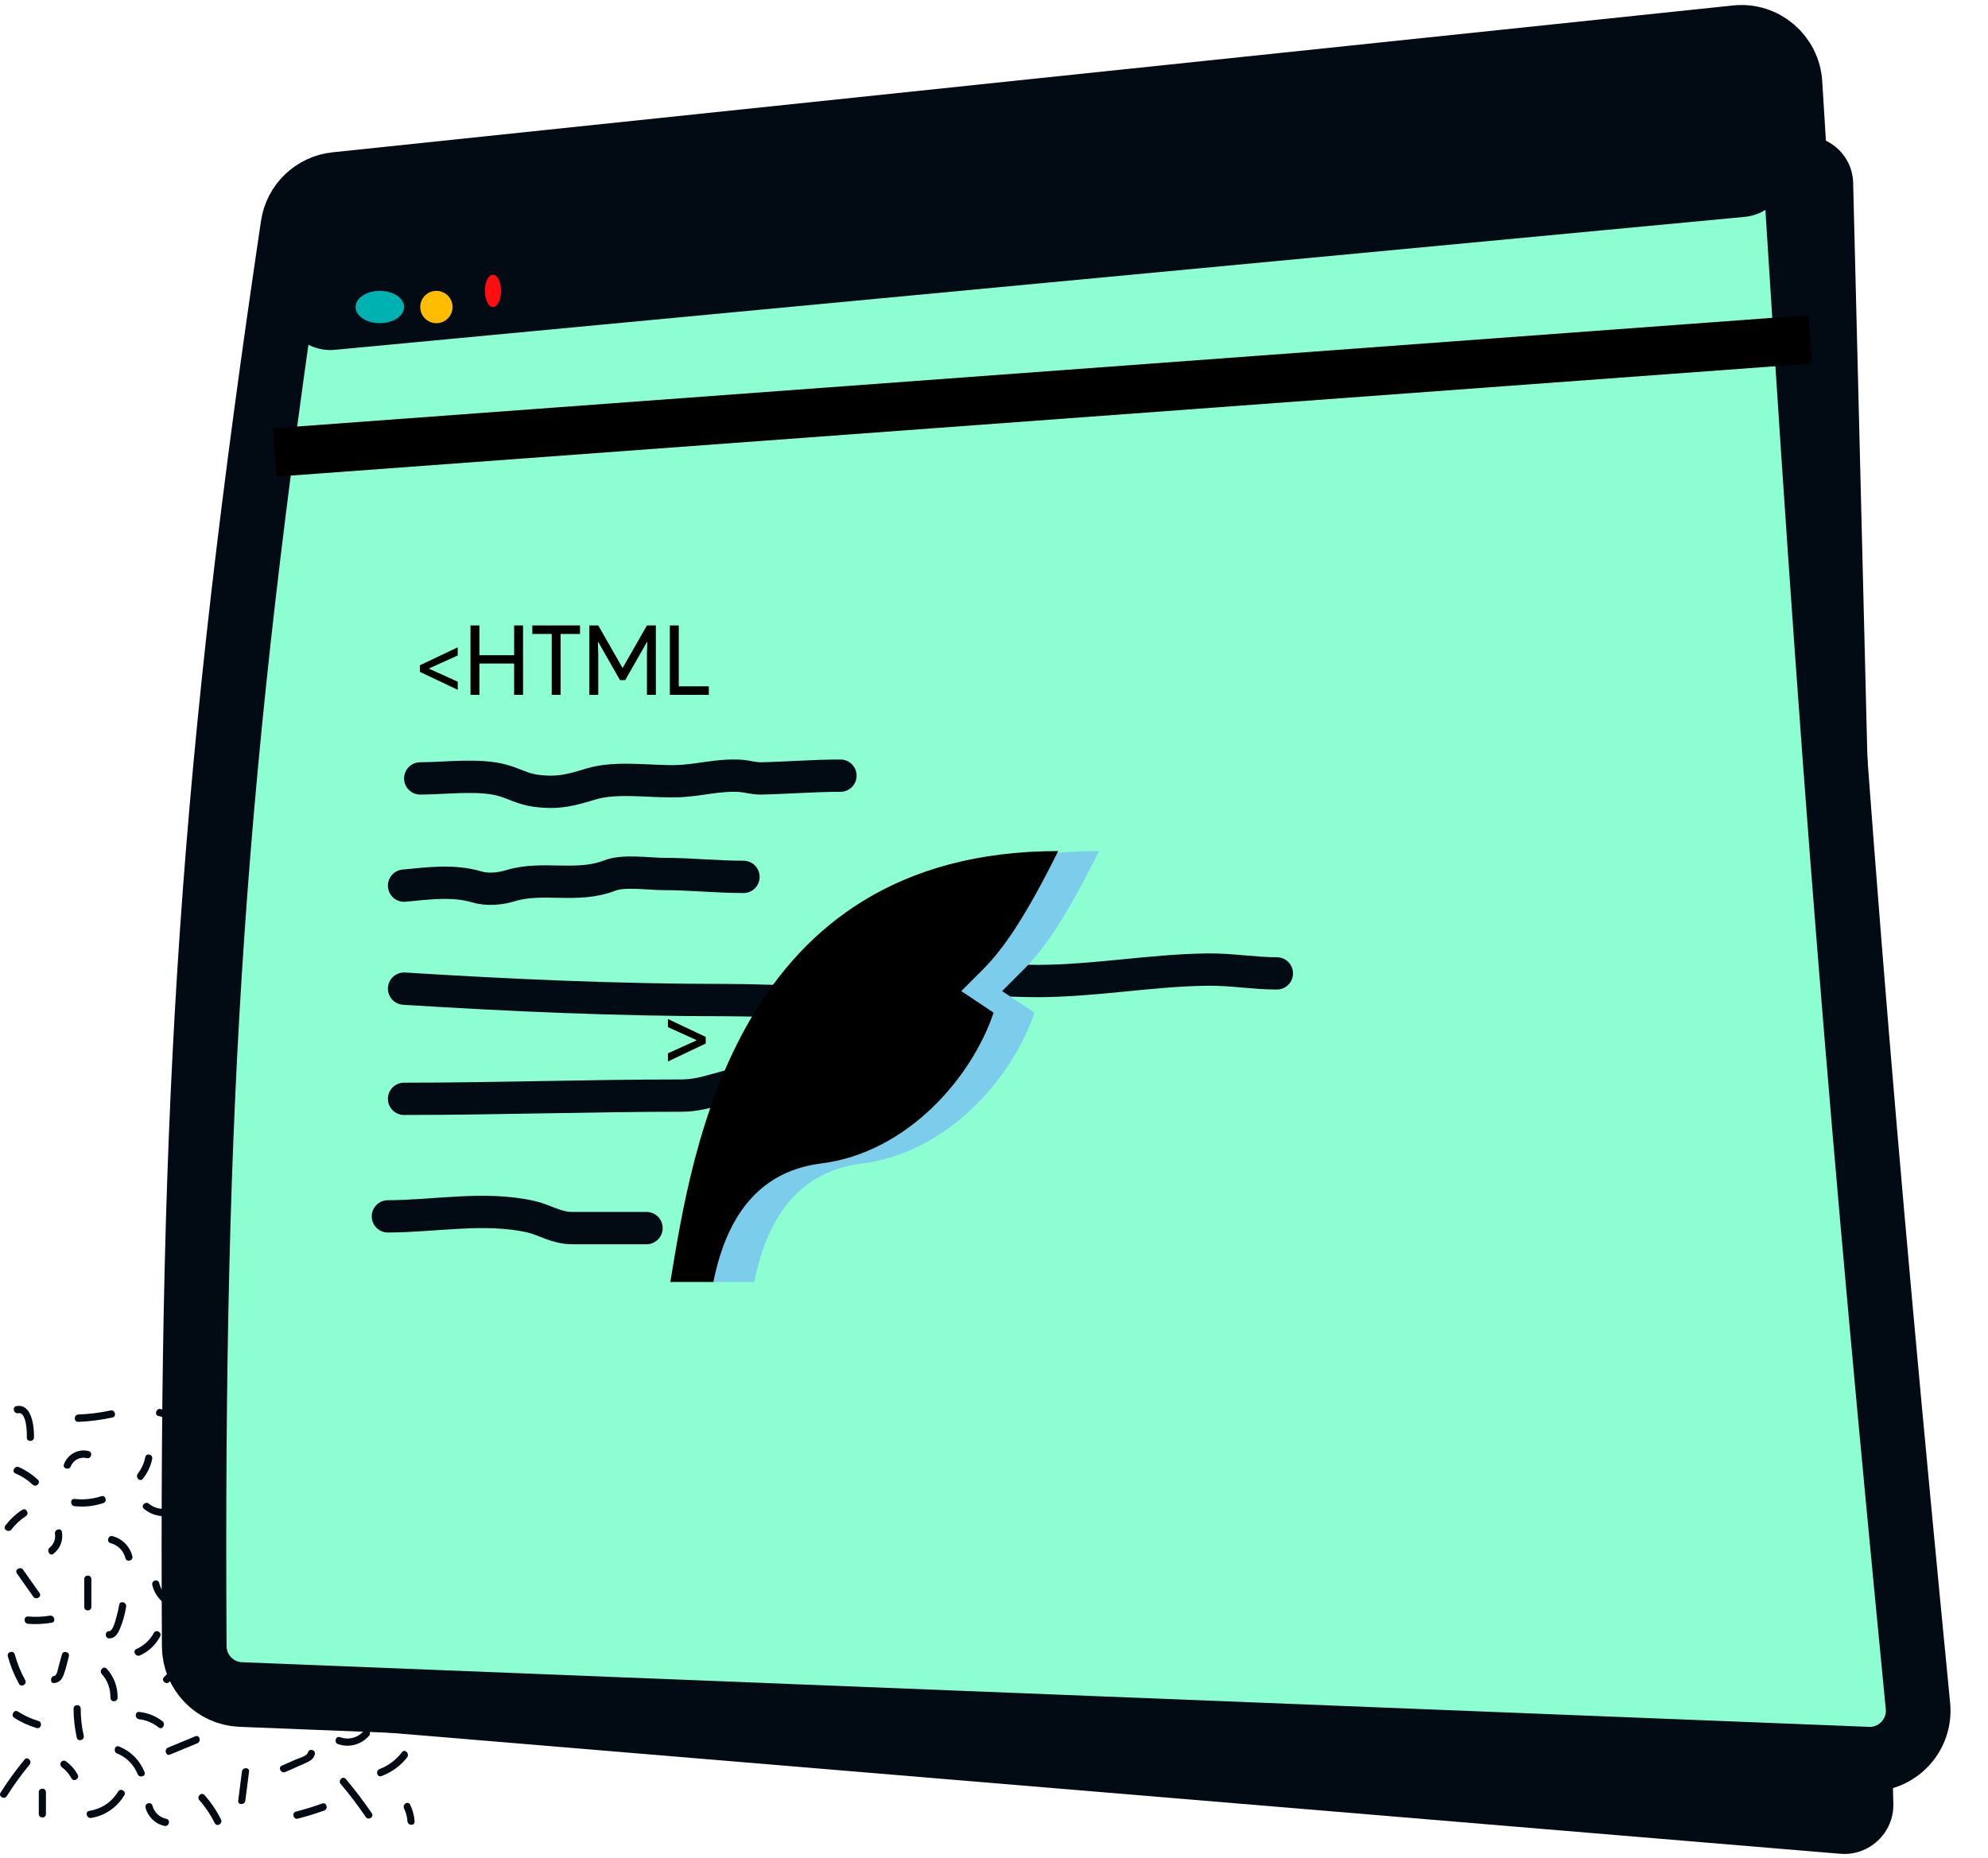 <svg width="123" height="115" viewBox="0 0 123 115" fill="none" xmlns="http://www.w3.org/2000/svg">
<path d="M117.143 111.625L114.657 11.312C114.616 9.627 113.192 8.323 111.506 8.425L24.773 13.681C23.317 13.769 22.123 14.889 21.944 16.337L11.197 103.052C10.989 104.732 12.21 106.237 13.895 106.377L113.861 114.719C115.652 114.869 117.188 113.421 117.143 111.625Z" fill="#020A13"/>
<g clip-path="url(#clip0)">
<path d="M1.126 87.454C1.648 87.347 1.673 88.677 1.66 88.954C1.648 89.244 2.096 89.244 2.102 88.954C2.121 88.305 1.971 86.817 1.001 87.019C0.734 87.076 0.852 87.511 1.126 87.454Z" fill="#020A13"/>
<path d="M4.838 87.99C5.553 87.964 6.262 87.87 6.959 87.719C7.239 87.656 7.12 87.227 6.841 87.284C6.181 87.429 5.51 87.511 4.838 87.536C4.558 87.555 4.552 88.002 4.838 87.99Z" fill="#020A13"/>
<path d="M9.813 87.63C10.416 87.75 10.92 88.053 11.318 88.525C11.505 88.746 11.816 88.424 11.629 88.21C11.188 87.681 10.597 87.328 9.931 87.195C9.652 87.139 9.533 87.574 9.813 87.63Z" fill="#020A13"/>
<path d="M14.29 88.727C14.402 88.16 14.824 87.731 15.384 87.624C15.664 87.567 15.546 87.132 15.266 87.189C14.563 87.328 14.004 87.901 13.861 88.607C13.805 88.891 14.234 89.011 14.29 88.727Z" fill="#020A13"/>
<path d="M18.867 87.813C19.725 87.593 20.59 87.529 21.473 87.624C21.759 87.656 21.753 87.202 21.473 87.177C20.559 87.082 19.645 87.151 18.749 87.385C18.475 87.448 18.587 87.882 18.867 87.813Z" fill="#020A13"/>
<path d="M23.941 87.574C24.184 88.349 23.388 88.815 22.828 89.124C22.579 89.263 22.803 89.654 23.052 89.515C23.798 89.105 24.681 88.443 24.37 87.46C24.283 87.183 23.854 87.296 23.941 87.574Z" fill="#020A13"/>
<path d="M25.564 89.42C25.384 89.994 25.11 90.511 24.725 90.971C24.538 91.192 24.855 91.507 25.036 91.286C25.471 90.769 25.788 90.189 25.993 89.54C26.074 89.269 25.645 89.149 25.564 89.42Z" fill="#020A13"/>
<path d="M24.47 94.457C24.843 94.633 25.166 94.885 25.415 95.213C25.589 95.44 25.968 95.213 25.8 94.986C25.502 94.595 25.141 94.28 24.694 94.066C24.439 93.946 24.209 94.337 24.47 94.457Z" fill="#020A13"/>
<path d="M25.434 97.52C25.291 98.112 24.992 98.623 24.551 99.045C24.345 99.247 24.656 99.562 24.862 99.36C25.353 98.888 25.695 98.302 25.857 97.633C25.931 97.356 25.502 97.236 25.434 97.52Z" fill="#020A13"/>
<path d="M24.377 101.812C24.663 102.279 24.856 102.783 24.949 103.325C24.999 103.609 25.428 103.489 25.378 103.205C25.279 102.625 25.067 102.083 24.763 101.585C24.607 101.339 24.222 101.566 24.377 101.812Z" fill="#020A13"/>
<path d="M25.795 106.823C25.211 106.439 24.62 106.06 24.035 105.676C23.793 105.518 23.569 105.909 23.811 106.067C24.396 106.451 24.987 106.829 25.571 107.214C25.814 107.365 26.038 106.974 25.795 106.823Z" fill="#020A13"/>
<path d="M24.874 108.43C24.507 108.903 24.041 109.269 23.481 109.477C23.214 109.578 23.332 110.012 23.599 109.912C24.227 109.678 24.774 109.288 25.191 108.752C25.359 108.525 25.048 108.204 24.874 108.43Z" fill="#020A13"/>
<path d="M24.999 111.91C25.117 112.162 25.192 112.433 25.21 112.71C25.235 112.994 25.677 113 25.652 112.71C25.627 112.351 25.534 112.01 25.378 111.683C25.26 111.418 24.875 111.651 24.999 111.91Z" fill="#020A13"/>
<path d="M23.003 112.212C22.505 111.475 21.964 110.769 21.392 110.088C21.205 109.867 20.894 110.189 21.081 110.403C21.634 111.052 22.144 111.727 22.623 112.433C22.779 112.679 23.164 112.452 23.003 112.212Z" fill="#020A13"/>
<path d="M19.943 111.607C19.408 111.796 18.861 111.966 18.308 112.111C18.034 112.181 18.146 112.616 18.426 112.546C18.979 112.401 19.52 112.237 20.061 112.042C20.329 111.947 20.21 111.513 19.943 111.607Z" fill="#020A13"/>
<path d="M15.179 111.431C15.254 110.832 15.328 110.233 15.409 109.634C15.447 109.351 14.999 109.351 14.968 109.634C14.893 110.233 14.818 110.832 14.738 111.431C14.7 111.714 15.142 111.714 15.179 111.431Z" fill="#020A13"/>
<path d="M12.337 111.405C12.716 111.834 13.034 112.307 13.289 112.824C13.419 113.082 13.798 112.855 13.674 112.597C13.4 112.048 13.058 111.544 12.654 111.084C12.455 110.87 12.144 111.191 12.337 111.405Z" fill="#020A13"/>
<path d="M10.298 112.559C9.875 112.471 9.546 112.168 9.434 111.746C9.359 111.468 8.936 111.582 9.005 111.866C9.154 112.433 9.608 112.88 10.18 112.994C10.46 113.05 10.578 112.616 10.298 112.559Z" fill="#020A13"/>
<path d="M5.64 112.502C6.498 112.363 7.238 111.853 7.692 111.096C7.841 110.851 7.456 110.624 7.306 110.87C6.908 111.531 6.268 111.947 5.515 112.067C5.242 112.111 5.36 112.546 5.64 112.502Z" fill="#020A13"/>
<path d="M2.842 112.256C2.842 111.809 2.842 111.355 2.842 110.907C2.842 110.617 2.4 110.617 2.4 110.907C2.4 111.355 2.4 111.809 2.4 112.256C2.4 112.546 2.842 112.546 2.842 112.256Z" fill="#020A13"/>
<path d="M0.417 111.153C0.846 110.473 1.318 109.823 1.828 109.206C2.009 108.985 1.698 108.664 1.517 108.891C0.982 109.54 0.485 110.221 0.037 110.933C-0.118 111.172 0.267 111.393 0.417 111.153Z" fill="#020A13"/>
<path d="M0.883 106.306C1.312 106.584 1.778 106.792 2.263 106.937C2.537 107.018 2.655 106.584 2.381 106.502C1.927 106.363 1.505 106.174 1.107 105.915C0.864 105.764 0.64 106.155 0.883 106.306Z" fill="#020A13"/>
<path d="M3.843 109.376C4.085 109.552 4.278 109.786 4.421 110.05C4.558 110.302 4.944 110.075 4.807 109.823C4.626 109.489 4.371 109.212 4.067 108.985C3.967 108.916 3.818 108.966 3.762 109.067C3.7 109.18 3.75 109.307 3.843 109.376Z" fill="#020A13"/>
<path d="M1.56 103.974C1.28 103.47 1.069 102.94 0.913 102.379C0.839 102.102 0.41 102.222 0.484 102.499C0.646 103.092 0.876 103.659 1.175 104.201C1.318 104.453 1.697 104.226 1.56 103.974Z" fill="#020A13"/>
<path d="M1.735 100.489C2.226 100.526 2.711 100.501 3.203 100.419C3.482 100.375 3.364 99.94 3.084 99.984C2.637 100.06 2.189 100.073 1.735 100.035C1.449 100.016 1.449 100.463 1.735 100.489Z" fill="#020A13"/>
<path d="M2.444 98.579C2.108 98.1 1.766 97.621 1.43 97.142C1.269 96.908 0.883 97.135 1.045 97.368C1.38 97.848 1.722 98.327 2.058 98.806C2.226 99.045 2.612 98.818 2.444 98.579Z" fill="#020A13"/>
<path d="M0.715 94.646C0.957 94.318 1.262 94.047 1.598 93.826C1.84 93.669 1.617 93.284 1.374 93.436C0.964 93.7 0.622 94.028 0.329 94.412C0.155 94.652 0.541 94.873 0.715 94.646Z" fill="#020A13"/>
<path d="M0.951 91.179C1.349 91.349 1.71 91.582 2.027 91.879C2.238 92.074 2.549 91.759 2.338 91.564C1.99 91.242 1.604 90.984 1.175 90.794C0.92 90.675 0.69 91.066 0.951 91.179Z" fill="#020A13"/>
<path d="M4.384 90.738C4.534 90.347 4.975 90.133 5.367 90.234C5.647 90.303 5.765 89.868 5.485 89.799C4.838 89.635 4.192 89.994 3.955 90.618C3.856 90.889 4.285 91.002 4.384 90.738Z" fill="#020A13"/>
<path d="M8.992 90.171C8.911 90.549 8.762 90.895 8.526 91.198C8.352 91.425 8.663 91.74 8.837 91.513C9.123 91.147 9.322 90.744 9.415 90.29C9.484 90.007 9.054 89.887 8.992 90.171Z" fill="#020A13"/>
<path d="M12.014 91.967C12.686 91.891 13.32 91.677 13.898 91.324C14.141 91.173 13.917 90.782 13.674 90.933C13.164 91.248 12.611 91.45 12.014 91.519C11.734 91.551 11.728 91.998 12.014 91.967Z" fill="#020A13"/>
<path d="M16.89 90.391C17.431 90.328 17.972 90.271 18.513 90.208C18.793 90.177 18.799 89.729 18.513 89.761C17.972 89.824 17.431 89.881 16.89 89.944C16.61 89.969 16.61 90.423 16.89 90.391Z" fill="#020A13"/>
<path d="M19.663 90.486C19.918 91.047 20.273 91.544 20.714 91.967C20.919 92.168 21.236 91.847 21.025 91.652C20.608 91.255 20.279 90.788 20.043 90.259C19.924 90 19.545 90.227 19.663 90.486Z" fill="#020A13"/>
<path d="M22.654 92.774C22.611 93.316 22.412 93.801 22.095 94.236C21.927 94.469 22.306 94.69 22.48 94.463C22.847 93.965 23.046 93.391 23.102 92.774C23.121 92.484 22.679 92.49 22.654 92.774Z" fill="#020A13"/>
<path d="M23.512 96.146C23.525 96.511 23.401 96.839 23.152 97.098C22.953 97.306 23.264 97.621 23.463 97.413C23.792 97.072 23.973 96.619 23.954 96.14C23.948 95.856 23.5 95.856 23.512 96.146Z" fill="#020A13"/>
<path d="M21.392 99.751C21.859 100.155 22.232 100.646 22.468 101.22C22.58 101.484 23.009 101.365 22.897 101.1C22.63 100.451 22.238 99.89 21.71 99.436C21.492 99.247 21.175 99.562 21.392 99.751Z" fill="#020A13"/>
<path d="M21.988 103.337C22.032 103.753 21.988 104.157 21.858 104.554C21.765 104.825 22.194 104.945 22.287 104.674C22.436 104.245 22.486 103.791 22.436 103.337C22.399 103.054 21.957 103.054 21.988 103.337Z" fill="#020A13"/>
<path d="M20.913 107.932C21.597 108.172 22.362 107.964 22.835 107.416C23.021 107.195 22.71 106.88 22.524 107.1C22.145 107.542 21.579 107.699 21.038 107.504C20.764 107.403 20.646 107.838 20.913 107.932Z" fill="#020A13"/>
<path d="M19.054 108.449C18.998 108.676 18.488 108.802 18.302 108.884C18.009 109.01 17.723 109.143 17.431 109.269C17.17 109.382 17.394 109.773 17.655 109.659C18.065 109.477 18.482 109.294 18.892 109.111C19.153 108.991 19.396 108.878 19.477 108.575C19.551 108.285 19.129 108.166 19.054 108.449Z" fill="#020A13"/>
<path d="M19.862 105.878C19.93 105.481 19.949 105.09 19.912 104.693C19.887 104.409 19.439 104.403 19.47 104.693C19.501 105.052 19.495 105.405 19.433 105.758C19.383 106.041 19.812 106.161 19.862 105.878Z" fill="#020A13"/>
<path d="M19.389 100.633C19.613 101.22 19.445 101.894 18.929 102.26C18.699 102.424 18.916 102.814 19.153 102.65C19.818 102.171 20.117 101.302 19.818 100.514C19.719 100.249 19.29 100.362 19.389 100.633Z" fill="#020A13"/>
<path d="M20.279 95.616C20.453 96.152 20.397 96.681 20.111 97.167C19.962 97.413 20.347 97.64 20.496 97.394C20.838 96.814 20.919 96.139 20.708 95.496C20.615 95.219 20.186 95.339 20.279 95.616Z" fill="#020A13"/>
<path d="M19.035 93.826C19.054 93.366 18.967 92.931 18.78 92.515C18.662 92.251 18.282 92.477 18.394 92.742C18.544 93.089 18.606 93.454 18.587 93.826C18.575 94.116 19.023 94.11 19.035 93.826Z" fill="#020A13"/>
<path d="M15.77 92.156C15.553 92.509 15.136 92.692 14.738 92.603C14.458 92.547 14.34 92.981 14.62 93.038C15.223 93.164 15.826 92.912 16.156 92.383C16.311 92.143 15.926 91.916 15.77 92.156Z" fill="#020A13"/>
<path d="M8.905 93.373C9.247 93.656 9.645 93.807 10.086 93.826C10.372 93.833 10.372 93.385 10.086 93.379C9.769 93.366 9.464 93.265 9.216 93.057C8.998 92.874 8.681 93.19 8.905 93.373Z" fill="#020A13"/>
<path d="M6.268 92.591C5.727 92.767 5.179 92.824 4.614 92.761C4.328 92.73 4.334 93.183 4.614 93.209C5.217 93.272 5.808 93.209 6.386 93.019C6.66 92.938 6.541 92.503 6.268 92.591Z" fill="#020A13"/>
<path d="M3.401 94.923C3.451 95.238 3.327 95.572 3.078 95.767C2.854 95.944 3.078 96.335 3.302 96.158C3.725 95.831 3.918 95.339 3.831 94.803C3.787 94.519 3.358 94.639 3.401 94.923Z" fill="#020A13"/>
<path d="M5.211 97.722C5.211 98.295 5.211 98.869 5.211 99.442C5.211 99.732 5.652 99.732 5.652 99.442C5.652 98.869 5.652 98.295 5.652 97.722C5.652 97.432 5.211 97.432 5.211 97.722Z" fill="#020A13"/>
<path d="M3.831 102.386C3.762 102.625 3.7 102.865 3.632 103.104C3.6 103.224 3.532 103.684 3.364 103.709C3.084 103.747 3.084 104.195 3.364 104.157C3.656 104.119 3.818 103.949 3.924 103.678C4.073 103.306 4.154 102.896 4.26 102.506C4.334 102.228 3.905 102.108 3.831 102.386Z" fill="#020A13"/>
<path d="M4.552 105.739C4.552 106.344 4.62 106.937 4.751 107.529C4.813 107.813 5.242 107.693 5.18 107.409C5.055 106.861 4.993 106.306 4.993 105.739C4.993 105.449 4.552 105.449 4.552 105.739Z" fill="#020A13"/>
<path d="M7.245 108.512C7.817 108.739 8.283 109.206 8.514 109.786C8.619 110.05 9.048 109.937 8.943 109.666C8.65 108.928 8.097 108.374 7.363 108.077C7.096 107.97 6.984 108.405 7.245 108.512Z" fill="#020A13"/>
<path d="M10.516 108.582C11.082 108.348 11.641 108.115 12.207 107.882C12.468 107.775 12.356 107.34 12.089 107.447C11.523 107.68 10.963 107.914 10.398 108.147C10.136 108.254 10.255 108.689 10.516 108.582Z" fill="#020A13"/>
<path d="M15.521 105.846C15.198 106.023 14.881 106.193 14.558 106.369C14.309 106.508 14.533 106.892 14.781 106.76C15.105 106.584 15.422 106.413 15.745 106.237C16 106.098 15.777 105.707 15.521 105.846Z" fill="#020A13"/>
<path d="M17.418 106.634C17.393 106.13 17.306 105.638 17.163 105.153C17.082 104.875 16.653 104.995 16.734 105.273C16.864 105.72 16.945 106.168 16.97 106.634C16.989 106.924 17.43 106.924 17.418 106.634Z" fill="#020A13"/>
<path d="M16.168 103.249C17.014 103.457 17.051 101.9 17.045 101.39C17.039 101.1 16.597 101.1 16.604 101.39C16.61 101.548 16.56 102.884 16.293 102.814C16.007 102.751 15.889 103.186 16.168 103.249Z" fill="#020A13"/>
<path d="M17.175 98.698C17.424 98.642 17.673 98.673 17.897 98.793C18.152 98.925 18.376 98.541 18.121 98.402C17.785 98.226 17.424 98.175 17.057 98.264C16.777 98.333 16.896 98.761 17.175 98.698Z" fill="#020A13"/>
<path d="M18.097 96.417C17.543 95.982 17.127 95.402 16.896 94.734C16.803 94.463 16.374 94.583 16.467 94.854C16.747 95.642 17.22 96.297 17.873 96.808C18.103 96.984 18.32 96.593 18.097 96.417Z" fill="#020A13"/>
<path d="M14.284 95.793C13.699 95.579 13.189 95.238 12.76 94.791C12.561 94.583 12.244 94.904 12.449 95.106C12.934 95.61 13.513 95.982 14.172 96.228C14.433 96.322 14.551 95.894 14.284 95.793Z" fill="#020A13"/>
<path d="M6.84 95.497C7.294 95.616 7.642 95.963 7.76 96.423C7.835 96.7 8.258 96.587 8.189 96.303C8.034 95.692 7.561 95.219 6.958 95.062C6.685 94.992 6.566 95.427 6.84 95.497Z" fill="#020A13"/>
<path d="M6.759 101.39C7.114 101.396 7.282 101.106 7.412 100.81C7.599 100.369 7.729 99.909 7.804 99.43C7.848 99.146 7.425 99.026 7.375 99.31C7.331 99.587 7.269 99.852 7.188 100.123C7.139 100.293 6.983 100.942 6.753 100.942C6.473 100.936 6.473 101.39 6.759 101.39Z" fill="#020A13"/>
<path d="M6.293 103.59C6.66 103.999 6.84 104.51 6.834 105.065C6.828 105.354 7.269 105.354 7.275 105.065C7.288 104.39 7.052 103.766 6.604 103.268C6.417 103.054 6.106 103.375 6.293 103.59Z" fill="#020A13"/>
<path d="M8.613 106.395C9.067 106.445 9.471 106.628 9.825 106.905C10.049 107.082 10.273 106.691 10.049 106.514C9.626 106.187 9.141 105.997 8.613 105.941C8.327 105.915 8.333 106.369 8.613 106.395Z" fill="#020A13"/>
<path d="M12.176 104.529C12.282 103.993 12.593 103.552 13.072 103.287C13.32 103.148 13.096 102.758 12.848 102.896C12.282 103.211 11.878 103.766 11.753 104.409C11.691 104.693 12.12 104.812 12.176 104.529Z" fill="#020A13"/>
<path d="M15.055 99.965C15.005 99.297 14.831 98.667 14.539 98.068C14.415 97.81 14.029 98.037 14.153 98.295C14.408 98.825 14.564 99.379 14.607 99.965C14.638 100.255 15.08 100.255 15.055 99.965Z" fill="#020A13"/>
<path d="M11.902 97.148C11.498 96.921 11.119 96.663 10.764 96.36C10.547 96.177 10.23 96.492 10.454 96.675C10.839 96.997 11.243 97.287 11.679 97.532C11.927 97.677 12.151 97.287 11.902 97.148Z" fill="#020A13"/>
<path d="M9.421 98.081C9.546 98.61 9.875 99.064 10.341 99.341C10.59 99.486 10.814 99.102 10.565 98.951C10.198 98.73 9.95 98.383 9.85 97.961C9.788 97.684 9.359 97.797 9.421 98.081Z" fill="#020A13"/>
<path d="M12.748 99.354C12.91 99.902 12.823 100.444 12.506 100.917C12.344 101.157 12.729 101.384 12.891 101.144C13.277 100.583 13.376 99.89 13.183 99.234C13.096 98.963 12.667 99.077 12.748 99.354Z" fill="#020A13"/>
<path d="M8.663 102.443C9.197 102.203 9.627 101.793 9.906 101.276C10.043 101.024 9.664 100.797 9.521 101.05C9.272 101.503 8.899 101.844 8.433 102.052C8.178 102.172 8.401 102.562 8.663 102.443Z" fill="#020A13"/>
<path d="M10.584 102.89C10.565 103.243 10.416 103.546 10.155 103.779C9.943 103.974 10.254 104.289 10.466 104.094C10.807 103.779 11 103.35 11.019 102.884C11.038 102.6 10.596 102.606 10.584 102.89Z" fill="#020A13"/>
</g>
<path d="M118.666 105.573C115.268 70.628 113.38 48.292 110.747 5.143C110.642 3.438 109.137 2.149 107.437 2.327L20.78 11.415C19.421 11.557 18.328 12.61 18.127 13.962C13.158 47.437 11.821 67.557 12.018 101.884C12.028 103.486 13.296 104.801 14.896 104.864L115.56 108.863C117.379 108.936 118.842 107.384 118.666 105.573Z" fill="#8CFED1" stroke="#020A13" stroke-width="4"/>
<path d="M110.63 10.075L110.126 5.908C109.93 4.291 108.479 3.125 106.858 3.283L20.67 11.636C19.274 11.771 18.159 12.854 17.983 14.244L17.471 18.284C17.229 20.19 18.816 21.829 20.729 21.648L107.933 13.423C109.614 13.264 110.833 11.751 110.63 10.075Z" fill="#020A13"/>
<ellipse cx="23.5" cy="19" rx="1.5" ry="1" fill="#00B1B1"/>
<circle cx="27" cy="19" r="1" fill="#FEBD00"/>
<ellipse cx="30.5" cy="18" rx="0.5" ry="1" fill="#FE0E11"/>
<path d="M17 28L112 21" stroke="black" stroke-width="3"/>
<path d="M26 48.172C27.489 48.172 29.617 47.884 31.08 48.287C31.818 48.49 32.341 48.828 33.15 48.935C34.537 49.118 35.325 48.893 36.569 48.516C38.135 48.04 40.19 48.387 41.865 48.344C43.206 48.309 44.377 47.934 45.765 48.01C46.245 48.036 46.616 48.184 47.113 48.172C48.728 48.136 50.348 48.001 52 48.001" stroke="#020A13" stroke-width="2" stroke-linecap="round" stroke-linejoin="round"/>
<path d="M25 54.807C26.529 54.662 28.048 54.455 29.512 54.887C30.174 55.082 30.951 55.004 31.595 54.807C33.568 54.202 35.728 54.966 37.714 54.185C38.595 53.839 40.095 54.085 41.059 54.085C42.713 54.085 44.337 54.265 46 54.265" stroke="#020A13" stroke-width="2" stroke-linecap="round" stroke-linejoin="round"/>
<path d="M25 61.181C31.643 61.596 38.249 61.889 44.9 61.889C48.348 61.889 51.974 62.258 55.394 61.653C56.626 61.435 57.821 61.07 59.042 60.84C60.71 60.525 62.488 60.709 64.174 60.709C67.722 60.709 71.213 60.039 74.737 60.001C76.188 59.985 77.567 60.237 79 60.237" stroke="#020A13" stroke-width="2" stroke-linecap="round" stroke-linejoin="round"/>
<path d="M25 68C30.744 68 36.414 67.8 42.158 67.8C43.832 67.8 45.008 67 46.66 67C48.801 67 50.855 67.6 53 67.6" stroke="#020A13" stroke-width="2" stroke-linecap="round" stroke-linejoin="round"/>
<path d="M24 75.273C26.847 75.273 29.994 74.646 32.842 75.293C33.748 75.499 34.397 76 35.425 76C36.95 76 38.475 76 40 76" stroke="#020A13" stroke-width="2" stroke-linecap="round" stroke-linejoin="round"/>
<g clip-path="url(#clip1)">
<path d="M68 52.667C48 52.667 45.333 71.333 44 79.333H46.664C47.552 74.889 49.775 72.445 53.333 72C58.667 71.333 62.667 66.667 64 62.667L62 61.333L63.333 60C64.667 58.667 66.005 56.667 68 52.667Z" fill="#7BCDEB"/>
<path d="M65.474 52.667C45.474 52.667 42.807 71.333 41.474 79.333H44.138C45.026 74.889 47.248 72.445 50.807 72C56.14 71.333 60.14 66.667 61.474 62.667L59.474 61.333L60.807 60C62.14 58.667 63.479 56.667 65.474 52.667Z" fill="black"/>
</g>
<path d="M28.319 42.184V42.688L25.979 41.578V41.17L28.319 40.06V40.564L26.555 41.362V41.386L28.319 42.184ZM29.662 43H29.11V38.704H29.662V40.546H31.81V38.704H32.362V43H31.81V41.062H29.662V43ZM34.687 39.232V43H34.135V39.232H32.935V38.704H35.887V39.232H34.687ZM37.015 43H36.463V38.704H37.015L38.509 41.32H38.533L40.027 38.704H40.579V43H40.027V40.45L40.051 39.73H40.027L38.683 42.088H38.359L37.015 39.73H36.991L37.015 40.45V43ZM43.856 43H41.444V38.704H41.996V42.472H43.856V43ZM43.665 64.17V64.578L41.325 65.688V65.184L43.089 64.386V64.362L41.325 63.564V63.06L43.665 64.17Z" fill="black"/>
<defs>
<clipPath id="clip0">
<rect width="26" height="26" fill="white" transform="translate(0 87)"/>
</clipPath>
<clipPath id="clip1">
<rect width="32" height="32" fill="white" transform="translate(40 50)"/>
</clipPath>
</defs>
</svg>
